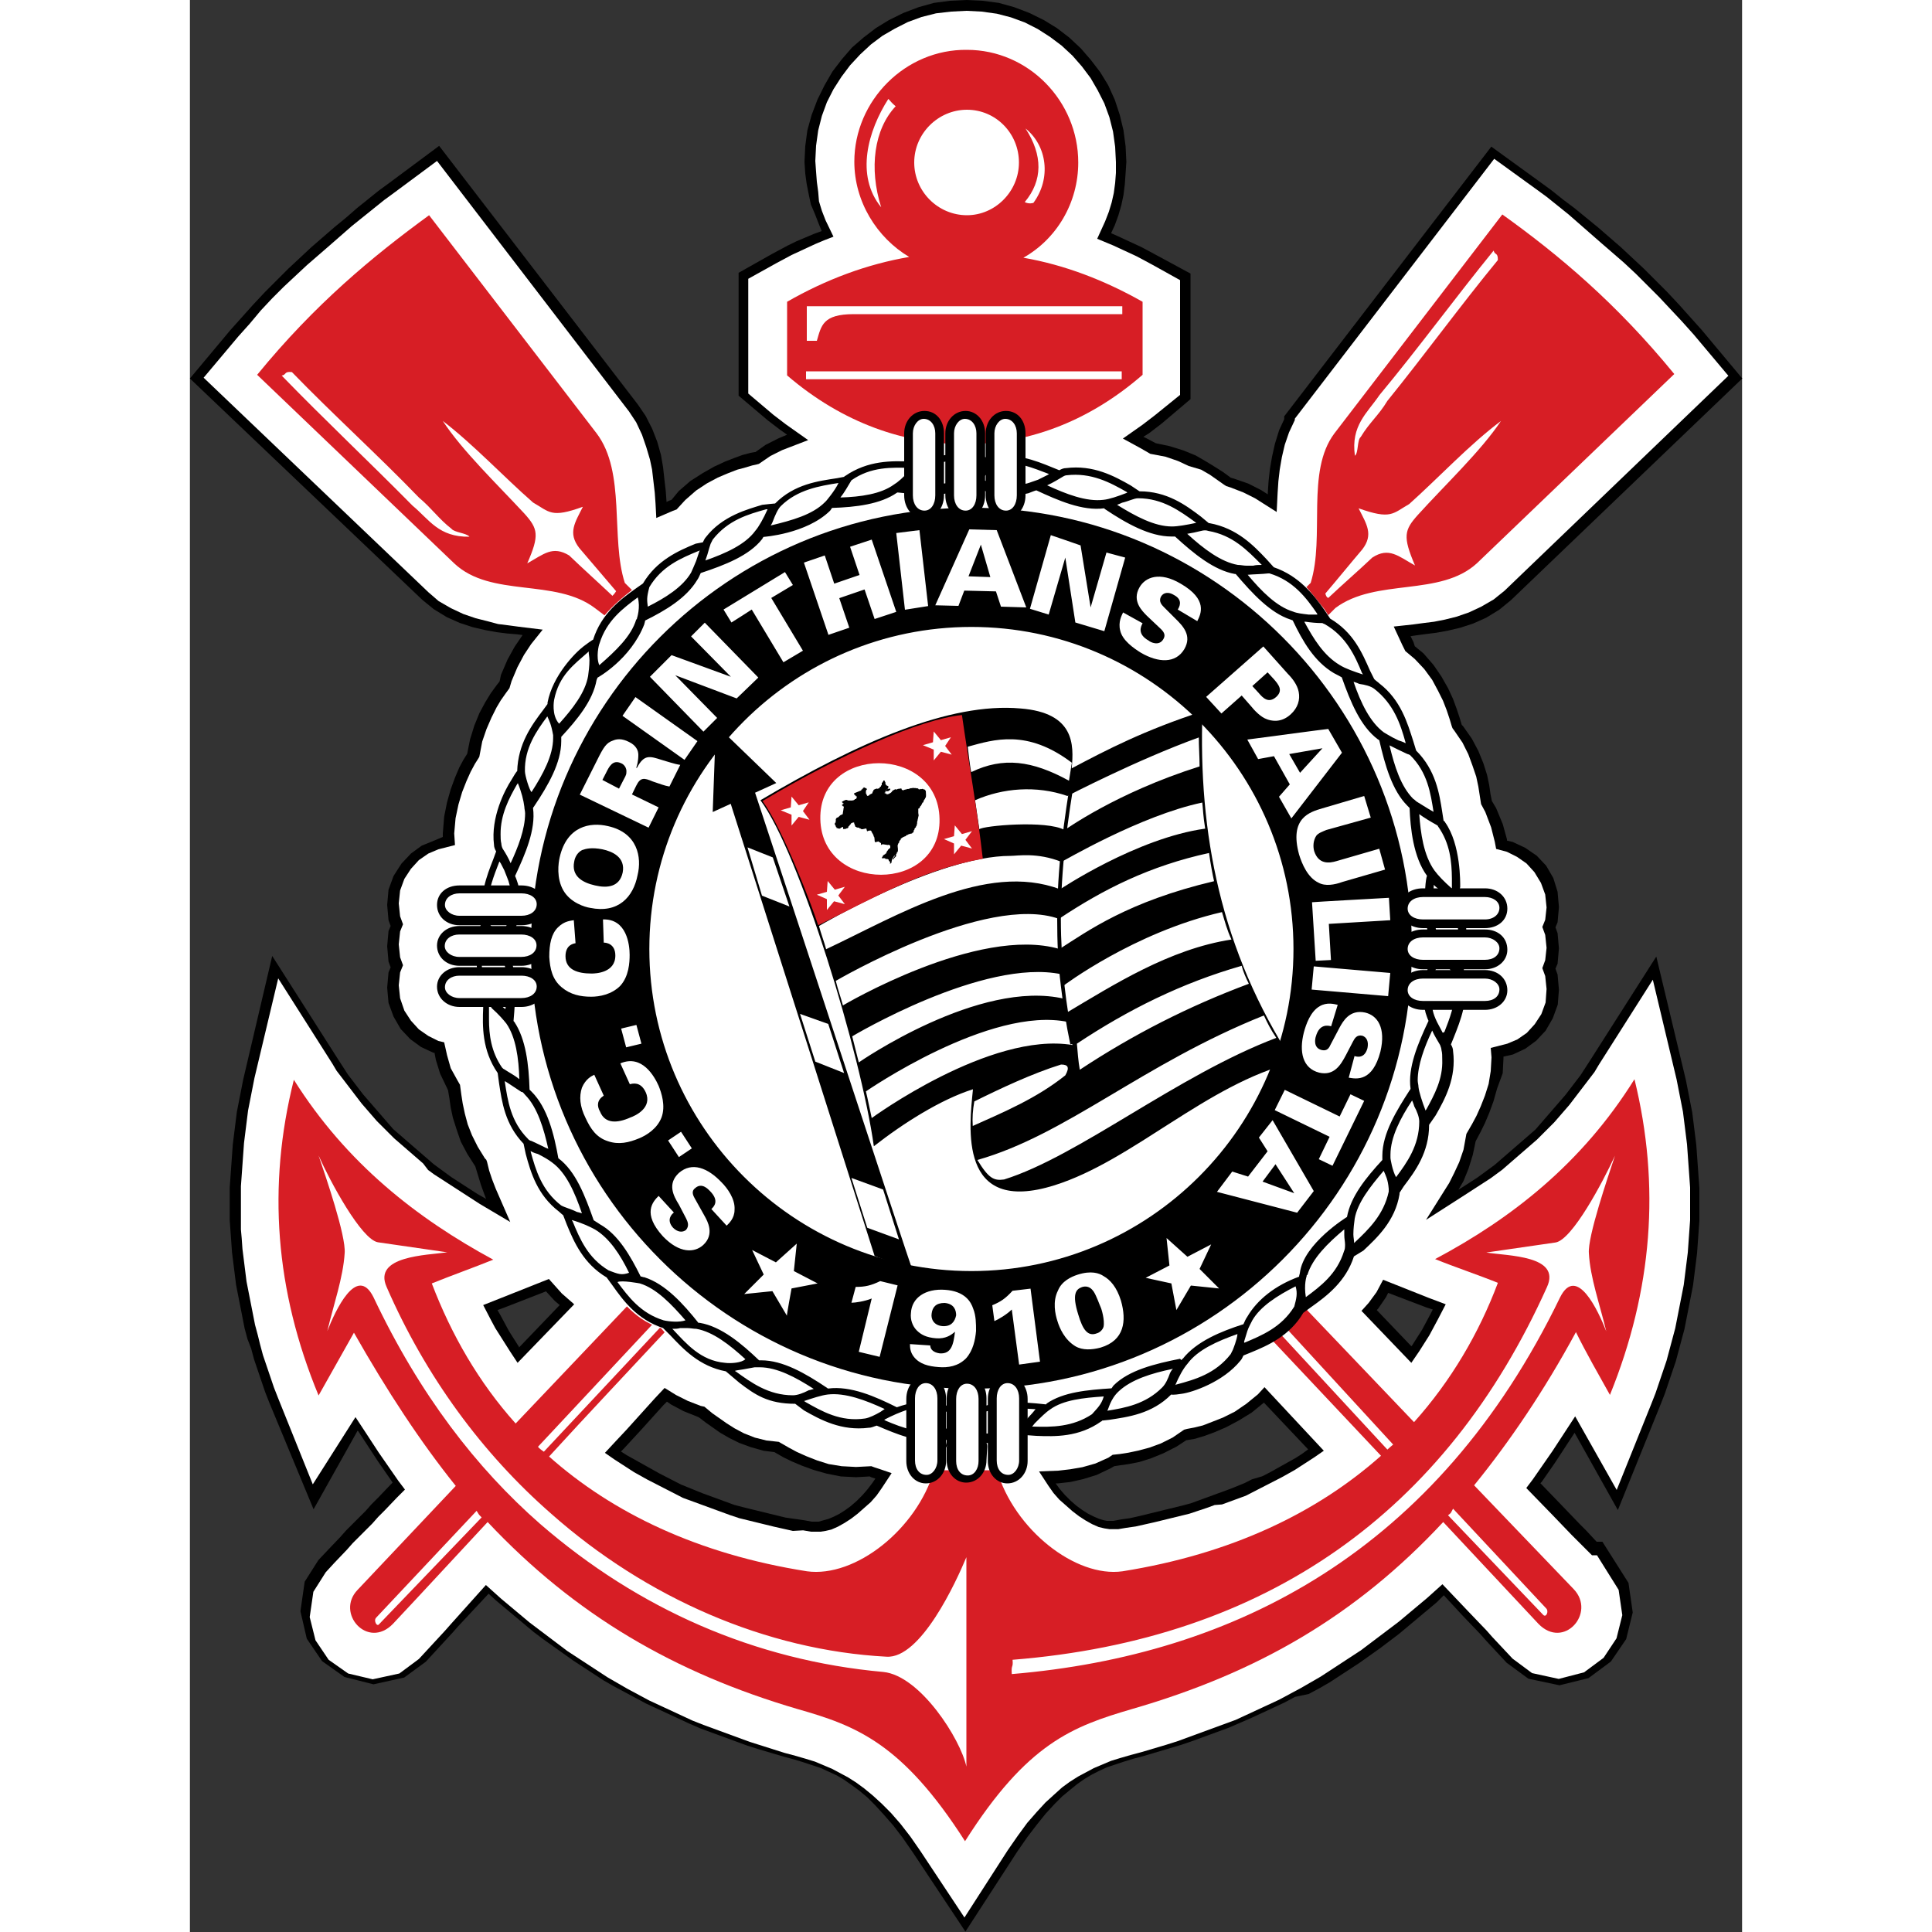 <svg version="1.1" id="Camada_1" xmlns="http://www.w3.org/2000/svg" width="32" height="32" x="0" y="0" viewBox="0 0 803.4 1000" style="enable-background:new 0 0 803.4 1000" xml:space="preserve"><rect x="0" y="0" width="803.4" height="1000" fill="#333333" stroke="none"/><style>.st0,.st1,.st2{fill-rule:evenodd;clip-rule:evenodd}.st1,.st2{fill:#fff}.st2{fill:#d71e25}</style><path class="st0" d="m676.6 563.4-1.9 6.7-2.2 6-2.2 5.2-2.2 4.5-2.6 4.9-1.5 7.1-2.2 7.1-2.6 6.4-2.6 4.5 3-1.9 3.4-2.2 3.4-2.2 3-2.2 3-2.2 3-2.2 3-2.6 3-2.6 3-2.6 3-2.6 3-2.6 3-2.6 3-2.6 2.6-3 2.6-3 2.6-3 2.6-3 2.6-3 2.6-3 2.6-3.4 2.6-3.4 2.6-3.4 2.2-3.4 2.2-3.4 34.8-54.6 15.3 63.9 1.1 5.6 1.1 5.6 1.1 5.6.7 5.6.7 5.6.7 5.6.4 5.6.4 5.6.4 5.6.4 5.6v16.8l-.4 5.6-.4 5.6-.4 5.6-.7 5.6-.7 5.6-.7 5.6-1.1 5.6-1.1 5.6-1.1 5.6-1.1 5.6-1.5 5.6-1.5 5.6-1.5 5.6-1.9 5.6-1.9 5.6-1.9 5.6-2.2 5.6-22.1 54.6-22.4-40-3.4 5.2-3.4 5.2-3.4 5.2-3.4 4.9-3.4 4.9-.7.7 10.8 11.2 9.7 10.1 3.4 3.4 5.2 5.6h3l13.5 21.3 2.2 15.3-3.4 13.8-7.9 11.6-11.6 8.6-15 3.7-16.1-3.4-11.2-8.2-10.6-11.4-3-3.4-9.3-9.7-9.7-10.5-3.7 3.7-4.9 4.1-4.9 4.1-4.9 4.1-4.9 4.1-4.9 3.7-4.9 3.7-5.2 3.7-5.2 3.7-5.2 3.4-5.2 3.4-5.2 3.4-5.2 3-5.6 3-7.1 1.5-5.6 3-5.6 2.6-5.6 2.6-5.6 2.6-6 2.6-6 2.6-6 2.2-6 2.2-6 2.2-6.4 2.2-6.4 1.9-6.4 1.9-6.4 1.9-5.6 1.5-4.9 1.5-4.5 1.5-4.5 1.5-4.1 1.9-3.7 1.9-3.7 2.2-3.7 2.6-3.7 3-4.1 3.4-4.1 4.1-4.5 4.9-4.5 5.6-4.9 6.4-5.2 7.5-26.9 41.5-27.3-41.1-5.2-7.5-4.9-6.4-4.9-5.6-4.5-4.9-4.1-4.1-4.1-3.4-4.1-3-3.7-2.6-3.7-2.2-4.1-1.9-4.1-1.9-4.5-1.5-4.5-1.5-4.9-1.5-5.6-1.5-6.4-1.9-6.4-1.9-6-1.9-6-2.2-6-2.2-6-2.2-6-2.2-6-2.6-5.6-2.6-5.6-2.6-5.6-2.6-5.6-2.6-5.6-3-5.6-3-5.6-3-5.2-3-5.2-3.4-5.2-3.4-5.2-3.4-5.2-3.7-5.2-3.7-5.2-3.7-4.9-3.7-4.9-4.1-4.9-4.1-4.9-4.1-4.9-4.1-3.7-3.4-15.7 16.8-3 3.4-13.8 15-11.2 8.2-15.9 3.5-15-3.8-11.6-8.2-7.9-11.6-3.3-14.2 2.2-15.3 7.1-11.2 4.9-5.2 6.4-6.7 3-3.4 3.4-3.4 3.4-3.4L91 782l3-3.4 3.4-3.4 6.4-6.7 1.1-1.1-.7-1.1-3.4-4.9-3.4-4.9-3.4-5.2-3.4-5.2-3.4-5.2-.4-.4L64 781.2 41.1 726l-2.2-5.6-1.9-5.6-1.9-5.6-1.9-5.6-1.5-5.6-1.9-4.9-1.5-5.6-1.1-5.6-1.1-5.6-1.1-5.6-1.1-5.6-.7-5.6-.7-5.6-.7-5.6-.4-5.6-.4-5.6-.4-5.6v-16.8l.4-5.6.4-5.6.4-5.6.4-5.6.7-5.6.7-5.6.7-5.6 1.1-5.6 1.1-5.6 1.1-5.6 15-63.9 34.8 54.6 2.2 3.4 2.2 3.4 2.6 3.4L87 563l2.6 3.4 2.6 3 2.6 3 2.6 3 2.6 3 2.6 3 2.6 3 3 2.6 3 2.6 3 2.6 3 2.6 3 2.6 3 2.6 3 2.6 3 2.2 3 2.2 3 2.2 3.4 2.2 3.4 2.2 3.4 2.2 3.4 2.2 3.4 1.9 1.1.7-.7-1.9-1.9-5.2-1.5-4.9-1.5-4.9-4.1-6.4-3.4-6.4-2.2-6.4-1.9-6-1.1-5.2-.7-4.9-.7-4.1-.7-1.5-3.4-7.1-2.2-7.1-.7-3.7h-.6l-6.4-3-5.6-4.1-4.9-5.2-3.7-6.4-2.6-7.1-.7-7.9.7-7.9 1.1-2.6-1.1-3-.7-7.9.7-7.9 1.1-2.6-1.1-3-.7-7.9.7-7.9 2.6-7.1 4.1-6.4 4.9-5.2 5.6-4.1 6.4-2.6 4.5-1.9v-1.9l.7-8.6 1.5-7.5 1.9-6.7 2.2-6 2.2-5.2 2.2-4.1 1.9-3 1.5-7.5 2.2-7.1 2.6-6.4 3-5.6 3-4.9 3-4.1 1.5-1.9.7-3.4 3.4-7.9 3.7-6.7 4.1-6-3-.4-4.9-.4-5.6-.7-6-1.1-6.4-1.5-6.7-2.2-6.7-3-6.7-4.1-6-4.9L0 195.9l20.9-25 6-6.7 6-6.7 6-6.4 6-6 6-6 6-5.6 6-5.6 6-5.2 6-5.2 6-4.9 5.6-4.9 5.6-4.5 5.6-4.5 5.6-4.1L129 75.5l102.8 133.8 4.1 6 3.4 6.7 2.6 6.7 1.9 6.7 1.1 6.4.7 6.4.7 6 .4 5.6 1.5-.7 1.1-.4 3.7-4.5 6-5.2 6.4-4.1 6-3.4 5.6-2.6 4.9-1.9 4.1-1.5 4.1-1.1 2.2-.4h.4l5.2-3.7 6.7-3.4 4.5-1.9-3.7-2.6-6.4-4.9-15-12.7v-63.6l17.2-9.7 4.1-2.2 4.1-2.2 4.5-2.2 4.5-1.9 4.5-1.9 4.1-1.5-1.5-3.7-1.9-4.9-2.2-5.2-1.1-5.2-1.1-5.6-.7-5.2-.4-6 .4-8.2 1.1-8.2 2.2-7.9 3-7.9 3.7-7.5 4.1-7.1 4.9-6.4 5.2-6 6-5.2 6.4-4.9 6.7-4.1 7.5-3.7 7.9-3 7.9-2.2 8.2-1.1 8.6-.4 8.6.4 8.2 1.1 7.9 2.2 7.9 3 7.5 3.7 6.7 4.1 6.4 4.9 6 5.6 5.2 6 4.9 6.4 4.1 6.7 3.4 7.5 2.6 7.9 1.9 7.9 1.1 8.2.4 8.2-.4 6-.4 5.6-.7 5.6-1.1 5.2-1.5 5.2-1.9 5.2-1.9 4.1 3.4 1.5 4.1 1.9 4.1 1.9 4.1 1.9 4.1 2.2 4.1 2.2 17.2 9.3v65l-15 12.7-6.4 4.9-3 1.9 1.5.7 4.9 2.6 7.1 1.5 7.1 2.2 6.4 2.6 5.2 3 4.9 3 4.1 2.6 4.1 3 1.5.4 7.5 2.6 6.7 3.4 3.4 2.2v-.7l.4-6 .7-6.4 1.1-6.4 1.5-6.7 2.2-7.1 2.6-5.6v-1.5L673.6 75.9l25.8 18.7 5.6 4.1 5.6 4.5 6 4.5 6 4.9 6 4.9 6 5.2 6 5.2 6 5.6 6 5.6 6 6 6 6 6 6.4 6 6.7 6 6.7 20.9 25-119.8 114.8-6 4.9-6.7 4.1-6.7 3-6.7 2.2-6.4 1.5-6 1.1-5.6.7-5.2.7-2.6.4 1.5 3 .7 2.2 4.5 3.7 5.2 6 4.1 6 3.4 6 2.6 5.6 1.9 5.2 1.5 4.5 1.1 3.7.7.7 4.5 6.4 3.4 6.4 2.6 6.4 1.9 6 1.1 5.2.7 4.9.7 3.4 2.2 3.7 3.4 8.2 2.2 7.9v.7l3 .7 6.4 3 6 4.1 4.9 5.2 3.7 6.4 2.2 7.1.7 7.9-.7 7.9-1.1 2.6 1.1 3 .7 7.9-.7 7.9-1.1 2.6 1.1 3 .7 7.9-.6 7.7-2.6 7.1-3.7 6.4-4.9 5.2-5.6 4.1-6.4 3-4.9 1.1v.7l-.4 7.9-2.9 7.9zM191.4 675.5l-2.6-2.2-4.5-4.9-22.1 8.6-3 1.1 1.5 2.6 2.2 4.1 2.2 4.1 2.6 4.1 2.6 4.1v.4l21.1-22zm136.5 111.4 2.6-.7 2.6-1.1 3-1.5 3-1.9 3-2.2 3-2.6 3-3 2.6-3 2.6-3.4 1.5-2.2-2.2-.7-.7-.4-7.1.4-7.9-.4-7.5-1.5-6.7-1.9-6-2.2-5.2-2.2-4.5-2.2-4.5-2.6-5.6-.7-6.7-1.9-6-2.2-5.2-2.6-4.5-2.6-3.7-2.6-3.7-2.6-3.4-2.6-.7-.4-7.5-3-6.4-3.4-2.2-1.5-1.9 1.9-3.7 4.1-3.7 4.1-3.7 4.1-9.3 10.1-1.5 1.5 3 1.9 3.4 1.9 3.4 1.9 3.4 1.9 3.4 1.9 3.4 1.9 3.7 1.9 3.7 1.9 3.7 1.9 3.7 1.5 3.7 1.5 3.7 1.5 4.1 1.5 4.1 1.5 4.1 1.5 4.1 1.5 4.1 1.1 4.5 1.1 4.5 1.1 4.5 1.1 4.5 1.1 4.5 1.1 4.9.7 4.9.7 3.7.7h3.7l2.4-.7zm227.2-22.8 3.7-1.9 3.4-1.9 3.4-1.9 3.4-1.9 3.4-1.9 3.4-2.2 3-2.2-22.9-24.2-6.4 5.2-6.7 4.1-6.4 3.4-6 2.6-5.2 1.9-4.9 1.5-4.1.7h-.4l-5.2 3.4-6.7 3.4-6.4 2.6-6 1.9-5.6 1.1-4.9.7-2.6.4-1.9 1.1-7.1 3.4-7.1 2.2-6.7 1.5-6.4.7h-1.1l2.2 3 2.6 3 3 3 3 2.6 3 2.2 3 1.9 3 1.5 2.6 1.1 2.2.7 1.9.4h3.4l3.7-.7 4.9-.7 4.9-1.1 4.5-1.1 4.5-1.1 4.5-1.1 4.5-1.1 4.5-1.1 4.1-1.1 4.1-1.5 4.1-1.5 4.1-1.5 4.1-1.5 4.1-1.5 3.7-1.5 3.7-1.5 3.7-1.9 5.4-1.6zm65.1-94.9-1.1 2.2-4.1 6-.7.7 17.9 18.7.4-.4 2.6-4.1 2.6-4.1 2.2-4.1 2.2-4.1 1.1-2.2-3.4-1.1-19.7-7.5z"/><path class="st1" d="m701.7 518.9-2.2 6-3.4 5.2-4.1 4.5-4.9 3.4-5.2 2.2-8.6 2.2.4 4.9-.4 7.1-1.1 6.7-1.9 6-2.2 5.6-2.2 4.9-2.2 4.1-2.6 4.5-.4.7-1.5 8.2-2.2 6.4-2.6 5.6-2.6 5.2-12 19.1 19.8-12.7 3.4-2.2 3.4-2.2 3.4-2.2 3.4-2.2 3-2.2 3-2.2 3-2.6 3-2.6 3-2.6 3-2.6 3-2.6 3-2.6 3-3 3-3 3-3 2.6-3 2.6-3 2.6-3 2.6-3.4 2.6-3.4 2.6-3.4 2.6-3.4 2.6-3.4 2.2-3.7 28-44.1 12.3 51.6 1.1 5.6 1.1 5.6 1.1 5.6.7 5.6.7 5.6.7 5.6.4 5.6.4 5.6.4 5.6.4 5.6v16.8l-.4 5.6-.4 5.6-.4 5.6-.7 5.6-.7 5.6-.7 5.6-1.1 5.6-1.1 5.6-1.1 5.6-1.1 5.6-1.5 5.6-1.5 5.6-1.5 5.6-1.9 5.6-1.9 5.6-1.9 5.6-2.2 5.6-17.9 44.5-21.5-38.1-4.9 7.5-3.4 5.2-3.4 5.2-3.4 4.9-3.4 4.9-3.4 4.9-3.4 4.5 13.8 14.2 9.7 10.1 3.4 3.4 7.1 7.1h2.6l11.2 17.9 1.9 13.1-3 12-6.7 10.1-10.1 7.5-13.1 3.4-13.8-3-10.1-7.5-10.5-11.2-3-3.4-9.3-9.7-13.5-14.2-7.9 7.1-4.9 4.1-4.9 4.1-4.9 4.1-4.9 3.7-4.9 3.7-4.9 3.7-4.9 3.7-5.2 3.4-5.2 3.4-5.2 3.4-5.2 3.4-5.2 3-5.2 3-5.6 3-5.6 3-5.6 2.6-5.6 2.6-5.6 2.6-5.6 2.6-6 2.2-6 2.2-6 2.2-6 2.2-6 2.2-6 1.9-6.4 1.9-6.4 1.9-5.6 1.5-5.2 1.5-4.9 1.5-4.5 1.9-4.5 1.9-4.1 2.2-4.1 2.2-4.1 2.6-4.1 3-4.1 3.7-4.5 4.1-4.5 4.9-4.9 5.6-4.9 6.7-5.2 7.5-22.4 34.8-22.8-34.4-5.2-7.5-5.2-6.7-4.9-5.6-4.9-4.9-4.5-4.1-4.5-3.7-4.1-3-4.1-2.6-4.1-2.2-4.1-2.2-4.5-1.9-4.5-1.9-4.9-1.5-5.2-1.5-5.6-1.5-6-1.9-6-1.9-6-1.9-6-2.2-6-2.2-6-2.2-6-2.2-5.6-2.2-5.6-2.6-5.6-2.6-5.6-2.6-5.6-2.6-5.6-3-5.6-3-5.2-3-5.2-3-5.2-3.4-5.2-3.4-5.2-3.4-5.2-3.4-4.9-3.7-4.9-3.7-4.9-3.7-4.9-3.7-4.9-4.1-4.9-4.1-4.9-4.1-7.9-7.1-18.2 20.3-3 3.4-13.5 14.6-10.1 7.5-13.8 3-12.7-3-10.1-7.1L65 849l-3-12 1.9-13.1 6.4-10.1 4.5-4.9 6.4-6.7 3-3.4 3.4-3.4L91 792l3.4-3.4 3-3.4 3.4-3.4 6.4-6.7 4.1-4.1-3.4-4.5-3.4-4.9-3.4-4.9-3.4-4.9-3.4-5.2-3.4-5.2-5.2-7.9-22.1 34.8-17.9-44.5-2.2-5.6-1.9-5.6-1.9-5.6-1.9-5.6-1.5-5.6-1.1-4.5-1.5-5.6-1.1-5.6-1.1-5.6-1.1-5.6-1.1-5.6-.7-5.6-.7-5.6-.7-5.6-.4-5.6-.4-4.5V614l.4-5.6.4-5.6.4-5.6.4-5.6.7-5.6.7-5.6.7-5.6 1.1-5.6 1.1-5.6 1.1-5.6 12.3-51.6 28 44.1 2.2 3.7 2.6 3.4 2.6 3.4 2.6 3.4 2.6 3.4 2.6 3.4 2.6 3 2.6 3 2.6 3 3 3 3 3 3 3 3 2.6 3 2.6 3 2.6 3 2.6 3 2.6 2.6 3.4 3 2.2 3.4 2.2 3.4 2.2 3.4 2.2 3.4 2.2 3.4 2.2 3.4 2.2 3.4 2.2 15.7 9.3-7.5-17.2-1.9-4.9-1.5-4.5-1.1-4.5-.4-1.1-.7-.7-3.7-6-3-6-2.2-5.6-1.5-5.6-1.1-5.2-.7-4.5-.7-5.2-1.1-1.9-3.7-6.7-1.9-6.7-1.5-6.7-3-.7-5.2-2.6-4.9-3.4-4.1-4.5-3.4-5.2-2.2-6.4-.7-6.7.7-6.7 1.5-3.7-1.5-4.1-.7-6.7.7-6.7 1.5-3.7-1.5-4.1-.7-6.7.7-6.7 2.2-6 3.4-5.2 4.1-4.5 4.9-3.4 5.2-2.2 8.6-2.2-.4-6 .7-7.9 1.5-7.1 1.9-6.4 2.2-5.6 2.2-4.9 2.2-4.1 1.9-3 .4-.7 1.5-7.9 2.2-6.4 2.6-6 2.6-5.2 2.2-3.7 2.6-3.7 1.9-2.6 1.1-3.7 3-7.1 3.4-6.4 3.7-5.6 6-7.5-12.3-1.5-5.2-.7-5.6-.7-5.6-1.5-6-1.5-6.4-2.2-6.4-3-6.4-3.7-5.2-4.5L7.1 195.5 25 174.2l6-6.7 5.6-6.7 6-6.4 6-6 6-5.6 6-5.6 6-5.2 6-5.2 5.6-4.9 5.6-4.9 5.6-4.5L95 108l5.6-4.5 5.6-4.1 21.7-16.1L227.3 213l3.7 5.6 3 6.4 2.2 6.4 1.9 6.4 1.1 5.2.7 6 .7 6 .4 5.6.4 7.5 8.6-3.7 1.9-.7 4.5-4.9 5.6-4.9 5.6-3.7 5.6-3 5.2-2.2 4.9-1.9 4.1-1.1 3.7-1.1 1.9-.4 1.5-.4 6-4.1 6-3 13.5-5.2-11.6-8.2-6.4-4.9-13-11v-59.4l14.2-7.9 4.1-2.2 4.1-2.2 4.1-1.9 4.1-1.9 4.1-1.9 4.5-1.9 4.9-1.9-4.1-8.5-1.9-4.9-1.5-4.9-.4-4.9-.7-5.2-.4-5.2-.4-5.6.4-7.9 1.1-7.9 1.9-7.5 2.6-7.1 3.4-6.7 4.1-6.4 4.5-6 5.2-5.6 5.6-5.2 6-4.5 6.4-3.7 6.7-3.4 7.1-2.6 7.5-1.9L394 6l7.9-.4 7.9.4 7.9 1.1L425 9l7.1 2.6 6.7 3.4 6.4 4.1 6 4.5 5.6 5.2 4.9 5.6 4.5 6 3.7 6.4 3.4 6.7 2.6 7.1 1.9 7.5 1.1 7.9.4 7.9v5.6l-.4 5.2-.7 5.2-1.1 4.9-1.5 4.9-1.9 4.9-4.1 9 8.2 3.4 4.1 1.9 4.1 1.9 4.1 1.9 4.1 2.2 4.1 2.2 14.2 7.9v59.4L499.4 215l-6.4 4.9-10.1 7.1 9 4.9 4.5 2.6.7.4 7.9 1.5 6.4 2.2 5.6 2.6 6.4 1.9 4.5 2.6 3.7 2.6 3.7 2.6 1.1.7 2.2.7 6.7 2.6 6 3 11.2 7.1.5-10 .4-6 .7-6 1.1-6.4 1.5-6.4 2.2-6.4 3-6.4v-.7L675.1 82.2l21.7 15.7 5.6 4.1 5.6 4.5 5.6 4.5 5.6 4.9 5.6 4.9 5.6 4.9 6 5.2 6 5.2 6 5.6 6 6 6 6 6 6.4 6 6.4 6 6.7 17.9 21.3-115.9 111.3-5.6 4.5-6.4 3.7-6.4 3-6.4 2.2-6 1.5-5.6 1.1-5.6.7-5.2.7-10.1 1.1 4.5 9.7 1.5 3 4.9 4.1 4.9 5.2 4.1 5.6 3 5.6 2.6 5.2 1.9 4.9 1.5 4.5 1.1 3.7.4 1.1 1.1 1.5 4.1 6 3 6 2.2 6 1.9 5.6 1.1 5.2.7 4.5.7 4.5 2.2 4.1 3 7.9 1.9 7.5.7 3.7 5.6 1.5 5.2 2.6 4.9 3.4 4.1 4.5 3.4 5.6 2.2 6 .7 6.7-.7 6.4-1.5 3.7 1.5 4.1.7 6.7-.7 6.4-1.5 4.1 1.5 4.1.7 6.7-.5 7zM198.9 675.1l-6.4-5.6-6.7-7.5-25.4 10.1-8.6 3.4 4.1 7.9 2.2 4.1 2.6 4.1 2.6 4.1 2.6 4.1 3.7 5.6 29.3-30.3zm118.5 117 4.1.7h4.9l2.6-.4 3-.7 3.4-1.5 3.4-1.9 3.4-2.2 3.4-2.6 3.4-3 3.4-3 3-3.4 2.6-3.7 5.2-7.9-6.4-2.2-2.2-.7-1.9-.7-7.9.4-7.5-.4-6.7-1.1-6-1.9-5.6-2.2-4.9-2.2-4.1-2.2-5.2-3-6.4-.7-6-1.5-5.6-2.2-4.9-2.6-4.1-2.6-3.7-2.6-3.7-2.6-4.1-3.4-1.9-.4-6.7-2.6-6-3-6-3.7-4.9 5.2-3.7 4.1-3.7 4.1-3.7 4.1-3.7 4.1-6 6.4-5.2 5.6 4.9 3.4 3.4 2.2 3.4 2.2 3.4 2.2 3.4 1.9 3.4 1.9 3.7 1.9 3.7 1.9 3.7 1.9 3.7 1.9 3.7 1.9 4.1 1.5 4.1 1.5 4.1 1.5 4.1 1.5 4.1 1.5 4.1 1.5 4.5 1.5 4.5 1.1 4.5 1.1 4.5 1.1 4.5 1.1 4.9 1.1 4.9 1.1 5.3-.3zm216.8-13.4 4.1-1.5 4.1-1.5 4.1-1.5 3.7-1.9 3.7-1.9 3.7-1.9 3.7-1.9 3.7-1.9 3.4-1.9 3.4-1.9 3.4-2.2 3.4-2.2 3.4-2.2 4.9-3.4-30.7-32.9-3.4 3.7-6 4.9-6 4.1-6 3-5.6 2.2-4.9 1.9-4.5 1.1-3.7.7-1.5.4-6 4.1-6 3-6 2.2-5.6 1.5-5.2 1.1-4.5.7-3.7.4-2.2 1.5-6.7 3-6.7 1.9-6.4 1.1-6 .7-10.1.4 4.9 7.5 2.6 3.7 3 3.4 3.4 3 3.4 3 3.4 2.6 3.4 2.2 3.4 1.9 3.4 1.5 3 .7 2.6.4h4.5l4.1-.7 4.9-.7 4.9-1.1 4.9-1.1 4.5-1.1 4.5-1.1 4.5-1.1 4.5-1.1 4.5-1.5 4.5-1.5 4.1-1.5 3.8-.3zm83.4-116.3-3.4 6.4-4.1 5.6-3.7 4.1 25.8 26.9 4.1-6 2.6-4.1 2.6-4.1 2.2-4.1 2.2-4.1 4.1-7.9-9-3.4-23.4-9.3z"/><path class="st1" d="M402.2 56.8c15 0 26.9 12.3 26.9 27.3s-12.3 27.3-26.9 27.3c-15 0-27.3-12.3-27.3-27.3s12.4-27.3 27.3-27.3zm21 711.1c6 0 10.5-5.2 10.5-11.6v-13.8l2.6.4c9.7.4 22.1.7 33.6-7.5 0 0 .4 0 .4-.4l3.7-.4c9.7-1.5 22.1-3 32.1-13.1 0 0 .7.4 5.6-.4 5.2-.7 21.3-6 30.3-17.2.7-.7 1.1-1.9 1.5-2.6l3.7-1.5c4.1-1.5 8.2-3.4 12.7-6 18.7 20.2 37.8 40.4 56.4 60.2-33.3 29.5-77.4 50.5-133.8 59.8-22.8 3.4-52-18.3-62.8-46 1.2-.3 2.4.1 3.5.1zm-10.9-12v-7.1h.4c0-.7 0-1.1-.4-1.9v-1.1h.7v9.7c0 1.9.4 3.4.7 4.9h-2.2c.8-1.1.8-2.6.8-4.5zm-20.9 0v-7.1h.4c0-.7-.4-1.9-.4-2.6v-1.9h.7v12c0 1.9.4 3.4.7 4.9h-2.2c.4-1.9.8-3.4.8-5.3zm-145.8-66.6 1.5 1.5c6.7 7.1 15 16.1 28.8 18.7l7.1 6c7.9 6 14.6 10.8 28.8 10.8l4.5 3.4c8.6 4.9 19.4 10.8 33.6 9 1.5 0 2.6-.7 4.1-1.1l4.5 1.9c3.7 1.5 7.9 3.4 12.3 4.5v12.3c0 6.7 4.5 11.6 10.1 11.6h1.5c-11.2 27.3-40.4 48.6-63.6 45.2-56.4-8.6-100.6-30.3-133.5-59.4 20.3-21.4 40.5-43 60.3-64.4zM391 234.8h-.7v-5.2h.7v5.2zm21.3 1.1h-.7v-6h.7v6zm232.6 415.7c10.1 4.1 22.4 8.2 32.5 12.3-9.7 26.5-24.3 50.8-43.4 72.1-19.1-19.8-37.8-39.3-56.4-59.1l1.9-1.5c7.9-5.6 17.9-13.1 22.1-26.2l4.9-3c7.1-6.7 16.4-15.3 18.7-29.2v-.7l2.2-3.4c6-7.9 13.1-17.6 13.1-31.8l3.4-4.9c4.9-8.6 10.8-19.4 9-33.3 0-1.1-.4-2.2-1.1-3.4l1.5-3.7c.4-1.1.7-2.2 1.1-3 0-.4.4-.7.4-.7.4-.7.7-1.5 1.1-2.6 0-.4.4-.7.4-1.1.4-.7.4-1.5.7-2.2 0-.4.4-.7.4-1.5 0-.4.4-1.1.4-1.9h12.7c6.7 0 11.6-4.5 11.6-10.1 0-6-5.2-10.5-11.6-10.5h-11.6v-.7h11.6c6.7 0 11.6-4.5 11.6-10.1 0-6-4.9-10.5-11.6-10.5h-9.7v-.7h9.7c6.7 0 11.6-4.1 11.6-10.1s-4.9-10.5-11.6-10.5h-13.1v-.7c0-1.9.4-22.1-7.9-33.6 0-.4-.4-.4-.7-.7l-.7-4.5c-1.5-9.7-3.4-21.7-13.5-31.8l-1.5-4.9c-3-9.3-6.4-21.3-17.6-29.9-.7-.7-1.5-1.1-2.6-2.2l-1.1-2.2-1.1-2.2c-4.1-9.3-8.6-19.8-20.6-26.9l-1.1-1.5 3.7-3.7c20.9-15.7 54.2-5.6 73.3-23.2L767.5 194c-29.9-36.6-59.8-61.7-89-82.6l-86.4 112.9c-15 19.8-4.9 53.5-12.3 77.4l-1.5 1.5-.7.7c-4.5-4.5-9.7-8.2-16.8-10.8L557 289c-6.7-7.1-15.3-16.1-29.5-18.7h-.4l-4.1-3.4c-7.9-6-17.6-13.1-31.8-13.1l-4.5-3c-8.6-4.9-19.4-10.8-33.6-9-1.1 0-2.2.4-3.4 1.1l-3.7-1.5c-4.1-1.5-8.6-3.4-13.5-4.5v-10.1c20.6-4.9 41.1-15.3 60.6-32.1v-38.5c-19.8-11.2-40.4-19.1-61.7-22.8 17.2-9.7 28.4-28.4 28.4-49.3 0-31.8-25.8-58.3-57.6-58.3-31.8-.4-58.3 26.2-58.3 57.9 0 20.6 11.6 39.3 28.4 49.3-21.7 3.7-43 11.6-63.2 23.2v38.1c19.4 16.8 40 27.3 60.6 32.1V238c-9.3-.4-20.2 0-30.7 7.5 0 0-.4 0-.4.4l-3.7.7c-9.7 1.5-22.1 3-32.1 13.1 0 0-4.5.4-6.7.7-7.1 2.2-20.6 5.6-29.2 16.8-.7.7-1.1 1.9-1.5 2.6l-3.7 1.5c-9 3.7-20.2 8.6-27.3 20.6l-3.7 2.6c-.4.4-1.1.7-1.5 1.1l-2.6-2.6-1.1-1.1c-7.5-23.6.7-57.6-14.6-77.4L123.7 111c-29.2 21.3-59.1 46-89 82.6l102.1 97.9c19.1 17.9 52.3 7.5 72.9 23.6l4.9 3.7c-2.6 3.4-5.2 7.5-6.7 12.7 0 0-.4 0-4.9 3.4s-16.1 15.3-18.7 29.2v.7l-2.2 3c-6 7.9-13.1 17.6-13.5 31.8 0 0 0-.7-3 4.5-3.4 5.2-10.8 19.4-9 33.6 0 1.1.4 2.2 1.1 3.4l-1.5 4.1-1.1 3.4c0 .4-.4.7-.4 1.1-.4.7-.4 1.5-.7 1.9-.4.7-.4 1.1-.7 1.9 0 .7-.4 1.1-.4 1.9-.4.7-.4 1.5-.4 1.9 0 .4-.4 1.1-.4 1.5h-12c-6.7 0-11.6 4.1-11.6 10.1s4.9 10.5 11.6 10.5h9.3c0 .4 0 .4-.4.7h-9.7c-6.7 0-11.6 4.5-11.6 10.1 0 6 4.9 10.5 11.6 10.5h7.9v.7h-7.9c-6.7 0-11.6 4.5-11.6 10.1 0 6 5.2 10.5 11.6 10.5h11.2v.4c-.4 9.7-.7 22.1 7.5 34l.7 5.2c1.5 9.7 3 21.3 12.7 31.4l1.1 5.2c2.6 9.7 6 21.3 17.2 29.9.7.7 2.2 1.9 2.2 1.9l1.9 4.9c3.7 9 8.6 20.2 20.6 27.3l3 4.1c2.6 3.4 5.2 7.1 8.6 10.8-19.1 20.2-38.5 40.4-57.6 60.6-19.1-21.3-33.3-46.4-43.4-72.5 10.1-4.1 21.7-8.2 31.8-12.3-39.3-20.9-75.9-49.3-103.2-93.1-13.5 55-9.3 109.2 12.7 163.4 6-10.8 12.3-21.7 18.3-32.5 16.8 30.3 34.4 56.8 52.7 79.3-16.8 17.9-34 35.9-50.8 53.8-11.6 12.3 5.2 31 18.3 17.6 16.4-17.6 32.5-35.1 49-52.7 45.2 48.6 96.8 78.1 160.4 96.8 30.7 9 54.2 17.6 86.7 68.4 31.8-50.8 55.7-59.8 86.4-68.4 64.7-18.7 115.9-48.6 161.1-96.8l49.3 52.7c13.1 13.5 29.9-5.6 18.3-17.9l-51.6-53.8c18.3-22.8 35.9-49 52.7-79.3 5.6 10.8 11.6 21.7 17.6 32.5 22.4-54.2 26.5-108.4 12.7-163.4-26.7 42.4-63.3 70.8-102.5 92.1z"/><path class="st2" d="m214.6 318.5-4.9-3.7c-20.6-15.7-53.8-5.2-72.9-23.2L34.8 194c29.9-36.6 59.8-61.3 89-82.6l86.7 112.9c15.3 20.2 7.1 54.2 14.6 77.4l1.1 1.1 2.6 2.6c-4.9 3.8-9.7 7.9-14.2 13.1zM402.2 56.8c15 0 26.9 12.3 26.9 27.3s-12.3 27.3-26.9 27.3c-15 0-27.3-12.3-27.3-27.3s12.4-27.3 27.3-27.3zm-1.1 173.1c31 0 62.8-10.5 92-35.9v-37.8c-19.8-11.2-40.4-19.1-61.7-22.8 17.2-9.7 28.4-28.4 28.4-49.3 0-31.8-25.8-58.3-57.6-58.3-31.8-.4-58.3 26.2-58.3 57.9 0 20.6 11.6 39.3 28.4 49.3-21.7 3.7-43 11.6-63.2 23.2v38.1c29.2 25.1 61.4 35.6 92 35.6zm176.8 74 .7-.7 1.5-1.5c7.5-23.9-2.6-57.6 12.3-77.4L679.3 111c29.2 20.9 59.1 46 89 82.6l-102.1 97.9c-19.1 17.6-52.3 7.5-73.3 23.2l-3.7 3.7-1.9-3c-3-3.6-6-7.7-9.4-11.5zm-.7 373.1 56.4 59.1c19.1-21.3 33.6-46 43.4-72.1-10.1-4.1-22.4-8.2-32.5-12.3 39.3-20.9 75.9-49.3 103.2-93.1 13.5 55 9.3 109.2-12.7 163.4-6-10.8-12.3-21.7-17.6-32.5-16.4 30.3-34.4 56.8-52.7 79.3l51.6 53.8c11.6 12.3-5.2 31.4-18.3 17.9l-49.3-52.7c-45.2 48.6-96.4 78.1-161.1 96.8-30.7 9-54.2 17.6-86.4 68.4-32.5-50.8-56.4-59.8-86.7-68.4-63.6-18.7-115.1-48.6-160.4-96.8-16.4 17.6-32.5 35.1-49 52.7-13.1 13.5-29.9-5.6-18.3-17.6 16.8-17.9 34-35.9 50.8-53.8-18.3-22.8-35.5-49-52.7-79.3-6 10.8-12.3 21.7-18.3 32.5C44.1 668 40 613.8 53.8 558.9c27.3 43.4 63.9 71.8 103.2 93.1-10.1 4.1-21.7 8.2-31.8 12.3 10.1 26.5 24.3 51.2 43.4 72.5l57.6-60.6c4.5 4.5 10.1 9 17.6 11.2l1.9 2.2c-19.8 21.3-40 42.6-59.8 64.3 32.9 29.2 77 50.5 133.5 59.4 25 3.4 56.8-21.7 65.8-52.3h32.5c9 30.7 40.7 55.7 65 52.3 56.4-9 100.6-30.3 133.8-59.8l-56.5-60c5.6-3.4 10.8-7.5 15-14.2l2.2-2.3z"/><path class="st0" d="M404.5 324.5c92 0 166.7 74.8 166.7 166.7s-74.8 166.7-166.7 166.7-166.7-74.8-166.7-166.7 74.7-166.7 166.7-166.7zm0-61.7c-125.6 0-228 102.4-228 228s102.4 228 228 228 228-102.4 228-228c0-125.2-102.4-228-228-228zm-93.1 404.1 13.5-2.6-12.3-6.4 1.5-14.2-10.8 9.7L291 647l6 12.7-10.1 10.1 14.6-1.5L309 681c-.2.1 2.4-14.1 2.4-14.1zm41.5 5.2c-3.7 1.5-8.6 2.2-10.5 2.2l2.2-8.2c4.9 0 7.9-.7 12.7-3l9 2.2-9.3 37-10.8-2.6 6.7-27.6zm36.6 14.3c-4.5-.4-6-3.7-5.6-6.4.4-3.4 2.2-5.6 6.7-5.6 4.9.4 6 3.7 6 6.4-.7 3.3-2.6 5.9-7.1 5.6zm-16.8 9.3 10.5.7c0 2.2 1.9 3.7 4.9 4.1 6 .4 7.1-4.5 7.9-11.2-2.2 1.9-4.9 3.7-9.7 3.4-5.2-.4-7.9-1.9-10.1-4.1-2.2-2.2-3.4-5.6-3-9 .4-7.9 7.5-12.7 17.6-12 10.5.7 13.5 6.4 14.6 9.7 1.5 3.7 1.5 7.9 1.5 11.6-.4 4.5-1.5 10.1-5.2 14.2-4.1 4.1-9.3 4.9-14.2 4.5-5.2-.4-9.7-1.5-12.7-5.2-2.1-2.6-2.1-5.2-2.1-6.7zm52.7-17.9c-2.6 2.6-7.1 5.2-9 6l-1.1-8.2c4.5-1.9 6.7-3.4 10.5-7.5l9.3-1.1 4.9 37.8-10.8 1.5-3.8-28.5zm34.4 2.6c-3.4-10.8-1.1-13.1 1.9-14.2 3.4-1.1 5.2 1.1 6 2.2 1.5 2.2 3 6.7 3.7 8.2.4.7 2.2 6.7 1.5 10.1-.4 1.5-1.9 3-3.4 3.4-4.8 1.9-7.4-1.9-9.7-9.7zm-10.8 3.3c1.1 3.7 3.7 9.7 9.3 13.1 3.7 2.2 8.6 1.9 13.1.7 12.3-3.7 13.5-13.8 10.5-24.3-2.2-7.1-5.6-10.8-9-12.7-2.2-1.5-6.4-3-13.5-.7-3.4 1.1-8.2 3.4-10.1 8.2-2.9 5.6-1.4 12.4-.3 15.7zm59-19.4 2.6 13.8 7.5-12.7 14.6 1.5-10.1-10.1 6-12.7-12.3 6.4-10.8-9.7L507 655l-12.3 6.4 13.3 2.9zM225.8 542.1l-2.6-9.7 7.9-1.9 2.6 9.7-7.9 1.9zm-11.6 25-4.9-10.8c-1.5.7-4.5 2.2-6.4 6.7-1.5 4.5-1.1 9.7 1.9 15.7 2.6 5.6 5.6 10.1 11.6 12 5.6 1.9 10.8.7 16.1-1.5 3.7-1.5 9.3-4.9 11.6-10.8 2.2-6 0-12.7-1.5-16.4-2.2-4.9-8.6-16.4-19.8-11.6l4.9 10.8c1.5-.4 5.6-1.5 8.2 4.1 3.7 8.2-5.6 12.3-7.9 13.1-6.7 3-13.1 3.4-15.7-3-1.8-3.1-1.5-6.1 1.9-8.3zm38.9 31.8 6.7-4.5-5.6-8.6-6.7 4.5 5.6 8.6zm16.8 26.9 7.9 8.6c1.1-1.1 4.1-3.7 4.1-8.2.4-5.6-3.7-11.2-6.7-14.2-7.1-7.5-15.3-10.8-22.1-4.9-6 5.6-3 11.6 0 16.4l3.7 7.1c.7 1.5 1.9 3.7 0 6-1.9 1.5-4.5 1.1-6.7-1.1-3.7-4.1-.7-7.1.4-7.9l-7.9-8.6c-3 3-8.6 9 2.2 20.9 8.6 9 16.4 8.6 20.9 4.5 6-5.6 2.2-12.3.7-15l-5.2-9.3c-1.5-2.6-1.1-4.1.4-5.2 3.4-3 6.7.7 7.5 1.5 5.3 5.3 1.9 8.3.8 9.4zm-70.3-137.6c-4.1.7-5.2 3.7-5.2 6.7 0 7.1 6.4 9 13.5 9 2.2 0 12.3-.4 12.3-9.3 0-6-4.5-6.7-6-6.7l-.4-12c12.3-.4 13.8 13.1 13.8 18.3 0 4.1-.4 11.2-4.9 16.1-4.5 4.5-10.8 5.6-15 5.6-5.6 0-10.8-1.1-15.3-4.9-4.9-4.1-6-9.7-6.4-15.7 0-6.7 1.1-12 4.5-15.3 3.4-3.4 6.7-3.4 8.2-3.7l.9 11.9zm10.1-29.9c-6.7-1.5-12.3-4.9-10.8-12.3.4-2.6 1.9-4.9 4.1-6 1.9-.7 4.9-1.5 10.5-.4 5.2 1.1 12 4.1 10.5 12-1.6 7.5-7.9 8.2-14.3 6.7zm-2.6 11.6c-2.6-.4-10.1-2.6-13.8-9-3.7-6.4-2.6-14.2-1.9-17.2 3.7-16.1 15.7-18.3 25-16.1 15.3 3.4 17.6 16.1 15.3 25.4-2.2 11.3-10 19.9-24.6 16.9zm6.4-66.2 1.9-3.7c1.5-3 3.4-7.1 7.9-4.9 1.1.4 3 2.2 2.6 4.9 0 1.1-.7 2.2-1.9 4.5l-1.9 3.7-8.6-4.5zm23.9 24.7 5.2-10.5-13.8-6.7 2.2-4.5c2.2-4.5 4.1-4.1 8.6-2.2 3.4 1.1 6 2.2 8.6 2.6l5.6-11.2c-3-.4-7.1-1.9-9.7-2.6-6-1.9-9-3-12.7 4.1h-.4c.4-1.1 1.1-3.4 1.1-6.7 0-2.2-1.1-4.9-4.9-6.7-3.7-1.9-6.4-1.5-8.2-.7-3.4 1.1-4.9 3.4-8.2 10.1l-9 17.9 35.6 17.1zm-13.5-57.9 32.1 22.8 6.7-9.7-32.1-22.8c.1-.1-6.7 9.7-6.7 9.7zm14.2-20.2 27.7 28.4 7.1-7.1-21.7-22.1 31.8 12 11.2-10.8-27.7-28.4-7.1 7.1 20.6 20.9-30.7-11.2-11.2 11.2zm52.7-34.8 16.4 27.3 10.1-6-16.4-27.3 11.2-6.7-4.1-6.7-31.8 19.4 4.1 6.7c.1 0 10.5-6.7 10.5-6.7zm27-24.3 12.7 37.4 10.8-3.7-5.2-15.3 13.1-4.5 5.2 15.3 11.2-3.7-12.7-37.4-11.2 3.7 4.9 14.6-13.1 4.5-4.9-14.6-10.8 3.7zm47.8-15.3 12-1.5 4.5 39.3-12 1.9-4.5-39.7zm37.4 22.4 6.4-16.4 4.9 16.8-11.3-.4zm-17.2 15 17.6-39.3 14.2.4 15.3 40-13.1-.4-2.6-7.9-16.4-.4-3 7.9-12-.3zm59.8-36.3-10.8 38.1 9.7 3 8.6-29.5 5.2 33.6 15 4.5 10.8-38.1-9.7-2.6-8.2 28.4-5.2-32.1c-.1-.1-15.4-5.3-15.4-5.3zm47.5 45.6L483 317c-.7 1.5-2.6 4.9-1.5 9.3 1.1 5.2 7.1 9.3 10.8 11.6 9 5.2 17.9 5.6 22.4-1.9 4.1-7.1-.7-12-4.9-16.1l-5.6-5.6c-1.1-1.1-3-3-1.5-5.6 1.1-1.9 3.7-2.6 6.7-.7 4.9 2.6 2.6 6.4 1.9 7.5l10.1 6c1.9-3.7 5.6-11.2-8.6-19.4-10.8-6.4-18.3-3.4-21.3 1.9-4.1 7.1 1.5 12.3 3.7 14.6l7.5 7.1c1.9 1.9 2.2 3.4 1.1 5.2-2.2 3.7-6.7 1.5-7.5.7-6.2-3.4-4-7.5-3.2-9zm68.8 280-6.7 9 16.4 6-9.7-15zm-1.5-22.8-7.1 9 4.5 7.1-10.1 13.1-8.2-2.6-7.9 10.5 41.5 10.8 8.6-11.2-21.3-36.7zm34.7-1.9-28.4-13.8-5.2 10.5 28.4 13.8-5.6 11.6 7.1 3.4 16.4-33.6-7.1-3.4-5.6 11.5zm-4.4-46.7c-1.5-.4-6-1.5-7.9 5.2-.4 1.1-1.5 6 3 7.1 1.9.4 3.4 0 4.5-2.6l4.9-9.3c1.5-2.6 4.9-9.3 13.1-7.5 6.4 1.5 10.8 7.9 7.9 20.2-4.1 15.7-12.3 14.2-16.4 13.5l3-11.2c1.1.4 5.2 1.5 6.7-4.1.7-3.4-.4-5.6-2.6-6.4-3-.7-4.1 1.5-4.9 3l-3.7 7.1c-2.6 4.9-6 10.8-13.8 9-8.6-2.2-10.5-10.8-7.9-20.9 1.1-4.1 3.4-10.8 8.2-13.5 3.7-2.2 7.5-1.1 9.3-.7l-3.4 11.1zm30.6-27.6-1.1 12-39.6-3.4 1.1-12 39.6 3.4zm-.7-38.9.7 11.6-31.8 1.9 1.1 18.7-7.9.4-1.9-30.3c.1-.1 39.8-2.3 39.8-2.3zm-9.4-41.5-3.4-11.2-21.7 6.4c-6.4 1.9-17.2 4.9-12 23.9 1.5 4.9 4.5 12 10.1 14.6 3.4 1.9 8.2 1.1 12.3-.4l22.1-6.4-3-10.8-22.1 6.4c-3.7 1.1-9.3 1.9-11.6-5.2-.7-2.6-.4-5.6 1.1-7.9 1.1-1.5 3.4-2.2 5.2-3l23-6.4zM569 390.3l5.6 9.7 11.6-12.7-17.2 3zm-21.7-7.5 5.6 10.1 8.2-1.5 8.2 14.6-5.6 6.4 6.4 11.2 26.2-34-7.1-12.3c0-.1-41.9 5.5-41.9 5.5zm10.5-34.8-7.9 7.1 3.4 3.7c1.9 2.2 4.9 5.6 9 1.9 3.7-3.4 1.1-6.4-1.1-9l-3.4-3.7zM526 360.7l7.9 8.6 10.5-9.3 4.9 5.6c1.5 1.9 4.9 5.6 8.2 6.7 1.9.7 7.1 2.2 12.3-2.6 3.7-3.4 4.9-7.5 4.1-11.6-.7-3.7-3.4-7.1-5.6-9.3l-12.7-14.2-29.6 26.1z"/><path class="st1" d="M47.5 194.4c22.1 22.8 45.6 44.9 67.7 67.3 8.6 7.1 13.5 16.4 29.5 16.1-1.5-1.9-7.9-2.2-9.3-4.1-6.7-5.2-10.1-10.5-16.8-16.1-20.9-21.7-44.9-43.4-65.8-65-4.2-.5-2.7 1.4-5.3 1.8zm171.2 114c-7.5-7.1-15-13.8-22.4-20.9-8.6-5.2-13.1-.7-21.7 4.1 6.4-14.6 5.6-17.9-1.5-25.8-14.2-15.3-32.1-32.5-42.2-47.9 15.7 12 31.4 28.8 46.7 42.2 8.6 4.9 9.3 8.2 25.8 2.2-4.1 8.2-7.9 13.5-1.9 21.3l19.1 22.4c-.8 1.3-1.5 2-1.9 2.4zm370.5 1.1c7.5-7.1 15.3-13.8 22.8-20.9 8.6-5.6 13.5-.7 22.1 4.1-6.4-15-5.6-18.3 1.5-26.2 14.2-15.7 32.5-32.9 43-48.6-16.1 12-32.1 29.2-47.5 43-8.6 4.9-9.3 8.2-26.2 2.2 4.1 8.2 7.9 13.5 1.9 21.3-6.4 7.5-12.7 15.3-19.1 22.8.3 1.2.7 2 1.5 2.3zm85.6-179.8c.7 2.6 2.2.7 2.2 4.9-19.1 23.2-38.1 49.3-57.2 72.9-4.5 7.5-9.3 11.2-13.8 18.7-1.9 1.5-1.1 8.2-3 9.7-2.2-15.7 6.4-22.1 12.7-31.4 20.2-24.3 39.3-50.5 59.1-74.8zm-249 729.4c131.6-10.5 224.3-76.6 276.6-192.9 7.5-16.4-20.2-16.1-31.4-17.9l35.9-5.2c8.6-1.5 24.3-31 30.7-44.9-3.7 11.2-14.2 41.9-13.5 50.5.7 12.7 5.6 26.2 9 40.4-4.1-10.5-15.3-34.8-23.9-17.6-63.6 131.5-168.3 185.3-283.8 195-.4-5.2.8-2.9.4-7.4zm225.4-74.8 49.3 51.6c1.5 1.5 3-1.9 1.5-3.4l-48.2-51.6c-1.5 2.7-.7 1.9-2.6 3.4zm-28.4-36.6-55.3-60.2c-1.1.7-2.2 1.9-3.4 2.6l55.7 60.2c.8-.8 3-2.6 3-2.6zM401.9 806v108.4c-3-14.2-23.9-47.1-43-49-66.5-6-126.7-32.5-177.6-76.6-32.9-28.8-62.4-66.9-86.3-117.4-8.6-17.2-19.8 7.1-23.9 17.6 3.4-14.2 8.2-27.7 9-40.4.7-9-9.7-39.3-13.5-50.5 6 13.5 22.1 43.4 30.7 44.9l35.9 5.2c-10.8 1.5-38.5 1.9-31.4 17.9 20.2 46.4 49.7 86.4 85.2 117.4 49.3 43.7 111.4 70.7 173.5 74 17.8 1.2 36.1-38.8 41.4-51.5zm-221.7-57.2c0 .4 1.9 1.9 3 2.6l60.2-64.3c-1.5-.4-3-1.1-4.1-1.5l-59.1 63.2zM151 785.4c-1.9-1.9-1.1-1.1-2.6-3.4l-52 55.3c-1.5 1.5.4 4.9 1.5 3.4l53.1-55.3zm331.6-589.1H318.9v-4.1h163.4v4.1h.3zm0-37.8v4.1h-139c-16.1 0-16.8 6-19.1 13.8h-5.2v-17.9h163.3zM361.5 51.2c-10.5 16.4-17.2 39.6-3.7 56.1-6.4-20.2-3.7-40.4 7.5-52.3-2.3-1.9-2.3-2.3-3.8-3.8zm75.1 53.8c9.3-12.7 7.1-29.5-4.1-38.5 9 13.8 9 26.9-.4 38.1 2.3 1.2 4.5.4 4.5.4z"/><path class="st0" d="M450.8 510.3c-1.5-12-1.9-23.2-1.9-34.4 0-26.2 3.4-51.2 7.9-77.8l1.9.4c-4.5 26.2-7.9 51.2-7.9 77.4 0 11.2.7 22.4 1.9 34.4 1.1 9.7 2.6 19.8 4.9 29.9l-1.9.4c-2.2-10.5-3.7-20.2-4.9-30.3z"/><path class="st0" d="M459.1 540.2c.4 4.5.7 9 1.5 13.5 27.7-18.3 56.4-32.9 87.5-44.5-1.5-3-3-6.4-3.7-9.3-31.1 8.9-58.8 22.7-85.3 40.3zm75.1-68.1c1.5 4.9 2.6 9.3 4.9 14.2-32.1 4.9-61.3 23.6-85.2 37.8-.7-4.5-1.5-12-1.9-13.8 0 0 36.6-27.7 82.2-38.2zM424.7 443c-37.8 0-99.1 36.3-99.1 36.3 1.1 4.1 2.6 7.9 3.7 12 36.6-17.2 82.6-45.6 121.1-31 0 0 39.6-26.5 75.1-31.4-1.1-6.7-1.1-10.1-1.5-13.5-32.1 6.7-72.5 30.7-72.9 30.7-12.6-5-22.7-3.1-26.4-3.1zm29.5-31s35.9-18.7 68-30.3c0 4.9.4 9.7.4 15-43.7 13.8-69.5 32.9-69.9 32.9-9.3-5.2-42.2-2.2-44.1-.4-.7-4.9-1.5-10.1-2.2-15 14.2-6.3 31.7-7.8 47.8-2.2zm-51.6-25.5s1.5 13.5 1.9 13.1c16.4-7.9 31.4-6 50.5 4.5.4-2.2 1.5-9.7 1.5-9.3-23.2-17.6-40.4-12-53.9-8.3zm124.9 55c.7 5.2 1.9 11.6 2.6 14.6-44.5 10.5-65.4 25.8-80 35.1-42.2-12.3-112.1 29.2-112.1 29.2-1.1-4.1-2.6-8.2-3.7-12.7 0 0 77.8-45.6 115.5-32.1 23.1-15.4 47-27.4 77.7-34.1zm-184.7 94.9 3.4 13.5s62.4-43.4 106.5-32.9c-1.1-4.9-.7-7.5-1.5-12.7-40.4-8.6-108.4 32.1-108.4 32.1zm111.8-7.4c-40.4-8.6-104.7 35.9-104.7 35.9 1.1 4.5 1.9 9 3 13.8 0 0 61.3-44.9 103.9-37.8-1.5-4.8-1.5-6.3-2.2-11.9zM406 570.1c13.5-6.7 30.3-14.6 44.9-19.1 3.7 0 4.5 1.5 2.2 5.6-15 12-32.1 19.1-47.9 26.2-.3-4.1 0-8.2.8-12.7zm149.9-44.5c1.9 4.1 3.4 7.1 6.4 11.6-51.2 19.4-102.4 61.3-140.9 73.3-5.2.7-7.9-.4-13.8-10.1 46.2-13.1 85.5-49.7 148.3-74.8zM354 593.3c-6.7-47.9-38.5-152.1-58.7-179.1 50.5-29.9 97.9-50.8 134.6-47.5 28 2.2 27.7 18.7 26.5 31 18.3-9.7 37.8-19.8 67.7-29.5-2.2 62.8 9.3 123.7 47.1 181.7-44.9 11.2-83 50.8-123.7 63.6-50.1 15.7-44.1-30.3-42.2-49.7-16.5 5.2-36 17.5-51.3 29.5z"/><path class="st2" d="M296.4 414.6c10.8 15 25.8 55 28.8 64.3 28-13.8 53.8-28.8 85.2-34.4-3-26.2-7.1-48.6-10.8-74.4-21.7 2.2-62.4 20.2-103.2 44.5z"/><path class="st1" d="M388 423.9c-.7-38.5-62.4-38.5-61.7 0s62.5 38.5 61.7 0z"/><path class="st0" d="M362.6 408.2s-2.2 0-1.9.7h-.4v.7h.7s.4-.4.4 0c.4-.4.7-.7 1.1-.7v-.7.4-.4zm-28.8 18.7v-.7s0-.4.4-.4v-.4c.4-1.1-.4-1.1.7-2.2.4 0 1.1-.4 1.1-.7 0 0 .4 0 .4-.4l1.5-.7c0-.7.4-2.2.4-3 .4-.4 0-.7 0-1.1h-.4c0-.4-.4-.4-.4-.4v-.4h.4v-.4h.4v-.4h-.4s0-.4-.4-.4v-.3c.7-.4 2.2-1.5 3-.7.4 0 3.4.4 3.7-.7h.4l.4-.4c0-.4.4-.7 0-1.1h-.4v-.4h-.4v-.4h-.4v-.7l3.7-1.5v-.4h.4c0-.4 0-.4.4-.4v-.4h.4v-.4c.4 0 .7.4 1.1.4 0 0 0 .4.4 0 0 .4 0 .7.4.7-.4 0-.7.7-.7.7v1.5c.4 0 .4.4.4.4-.4-.4 0 0 0 .4h.4c-.4 0-.4 0 0 .4.4 0 .7-.4 1.1-.4v-.4c.4 0 1.1-.4 1.5-.7v-.7s.4 0 .4-.4c.4 0 0-.4 0-.4.4-.4 1.9-1.1 2.2-.7l1.1-.4v-.4s.4-.4.7-.4v-.4l.4-.4v-1.1s.4 0 .4-.4l.4-.4v-.4h.7v.4s.4.4.4.7v.7s.4.4.4.7c.4 0 .7.4 1.1.4v.7c0 .4-1.1 1.5-1.1 1.5s0 .4-.4.4v.7h-.4v.4h.4s.4 0 .4.4h.4c0 .4 0 .4.4 0h.4c.7-.4 1.5-.7 1.9-1.5l.4-.4c.4 0 1.5-1.1 1.5-.4.4 0 1.1-.4 1.1-.4h.4c.4 0 1.1-.4 1.5 0v.4l.7.4s1.5-.7 1.5-.4l.7-.4c.4.4 1.5-.4 2.2-.4 0 .4.7-.4 1.1 0h1.1s.4.4.7 0l.7.4c0 .4.7.4 1.1 0 0 .4.7 0 1.1 0 0 0 .4.4.4 0 0 .4.4.4.4.4h.4c0 .4.4.7.4.7 0 .7.4 3.7-.4 3.7 0 .4 0 .7-.4.7v.4c-.4 0-.4.4-.4.4v.7h-.4l-.4.7s0 .4-.4.7v.4h-.4c0 .4-.4.7-.4 1.1l-.7.4v2.2c0 .4.4 1.5 0 1.9 0 .7-.4 1.5-.4 2.2-.4.4 0 1.5-.4 1.9v.4s0 .4-.4.4c.4-.4 0 0 0 .4 0 0 0 .4-.4.4 0 .4-.4.4-.4.7v.4l-.4.4v.7l-.4.4c-.4 0-.4.4-.4.4-.4 0-2.2.4-2.2.7-.4 0-1.1.4-1.1.7-.4 0-1.9.7-2.2 1.1-.4 0-.4.4-.4.7l-.4.4s-.4.4-.4.7v.4l-.4.4-.4 1.1c0 1.1.4 2.2 0 3.4-.4 0-.4.4-.4.4v.4c-.4 0-.4.4-.4.7 0-.7 0-.4 0 0v.7l-.4.4-.4.4-.4.4v.4h-.4v-.7h.4v-.4c.4 0 .4-.4.4-.4 0-.4 0-.4.4-.7l-.7.4v.4c-.4 0-.4.4-.4.4v.4h-.4c0 .4-.4 1.5-.4 1.5v.4c0 .4 0 .4-.4.7l-.4.4v-.7c.4 0-.7-1.1-.7-1.1v-.4l-.7-.4h-1c0-.4-.4-.4-.4-.4h-1.5c0-.4.7-1.1.7-1.5.4 0 .4-.4.7-.4 0 0 .4 0 .4-.4h.4v-.4c.4 0 .4-1.1.7-1.1 0 0 .4-.4.4-.7 0 0 .4 0 .4-.4.4 0 .4-.4.7-.4v-1.1l-.4-.4c-.4 0-.7-.4-.7 0l-2.6-.4c-.4 0-.7 0-1.1.4v-1.1h-.4c0-.4-.4-.4-.4-.4s-.4 0-.4-.4c-.4 0-1.1.4-1.9.4-.4-.7 0-2.6-.7-3 0-1.1-1.1-1.9-1.1-2.6l-.4-.4h-.4c-.4 0-.7 0-1.5.4l-.4-1.5c-.4 0-1.5.4-2.2.4h-.4c0-.4-.4 0-.4-.4-.4 0-.7 0-.7-.4-.4 0-1.5 0-1.5-.4h-.4l-.7-1.9v-.4c-.4 0-.7 0-1.5.4 0 0-.4.4-.4.7 0 0-.4 0-.4.4l-.7.7v.4l-.4.4h-.4c-.4.4-1.1.4-1.5.4h-.4V428l-1.1.4-.4.4c-.4 0-.7.4-.7 0h-.7c0-.4 0-.4-.4 0 0-.4 0-.7-.4-.7-.2-1.2-.6-1.2-.6-1.2z"/><path class="st1" d="M329.7 465.4v5.6l3.7-4.5 5.6 1.5-3.4-4.5 3.4-4.5-5.2 1.5-3.7-4.5-.4 5.6-5.2 1.5 5.2 2.3zm-18.3-43.7v5.6l3.7-4.5 5.6 1.5-3.4-4.5 3-4.5-5.2 1.5-3.7-4.5-.4 5.6-5.2 1.5 5.6 2.3zM385 388v5.6l3.7-4.5 5.6 1.5-3.4-4.5 3-4.5-5.2 1.5-3.7-4.5-.4 5.6-5.2 1.5 5.6 2.3zm10.5 48.6v5.6l3.7-4.5 5.6 1.5-3.4-4.5 3.4-4.5-5.2 1.5-3.7-4.5-.4 5.6-5.2 1.5 5.2 2.3z"/><path class="st0" d="M354.4 650.1c-.4-1.5-60.2-189.2-75.9-238.5l13.1-4.1c19.1 57.6 80.7 245.6 82.2 249.3-3.3-.4-18.3-6.3-19.4-6.7z"/><path class="st0" d="M655.3 496.4c-.7-1.1-1.9-2.6-2.6-3.7l-3.7-5.6h-1.9c-2.6-5.6-3.7-12.3-3.7-19.4 0-3.4.4-6.4.4-9.7 1.1 1.1 2.2 1.9 2.2 1.9 2.2 1.9 4.9 4.1 6 6 3.4 6.4 4.5 12.3 4.5 18.3-.1 4-.4 8.1-1.2 12.2zm-6 37.8c2.6-6.7 5.6-14.2 5.6-22.8 0-2.6-.4-5.2-1.1-7.9-2.6-2.6-4.9-5.6-7.1-8.2-2.2 7.1-4.1 14.2-4.1 20.6 0 2.6.4 4.9.7 7.1.4 1.9 1.1 3.7 2.2 6l2.6 4.9c0 .4.4.4.4.7.5-.4.8-.4.8-.4zm-9.3 40s-.4.4-.4.7c-1.9-4.9-3.4-9.7-3.7-12.3 0-1.1-.4-2.2-.4-3.4 0-7.9 3.4-17.2 7.5-25.8 1.1 2.6 2.6 4.9 4.1 7.5.4 1.1.7 1.9.7 2.6.4 1.5.4 3 .4 4.9.4 10.1-4.1 18.3-8.2 25.8zm-15.7 35.1c5.6-7.5 12-16.4 12-28.8 0-2.2-1.1-5.2-2.6-7.9 0 0-.4-1.5-1.1-3-6 9-11.2 19.1-11.2 28v1.5c-.1.5 1 6.9 2.9 10.2zM603 643l-.4.4c0-1.5-.4-3-.4-4.5 0-3 .4-6 .7-8.2 1.5-8.2 7.9-16.4 15-24.7 1.1 2.6 2.2 4.5 2.6 9.3v1.5c-2.6 12-10.4 19.5-17.5 26.2zm-4.1-13.1c1.9-10.5 9.7-20.2 18.3-29.5v-2.2c0-11.6 7.5-23.6 14.2-34 0 0 .4-.4.4-.7-1.5-10.8 3.7-23.2 9.3-35.1-.7-1.5-1.1-3-1.5-4.1-2.6-9.7.4-22.1 4.1-33.6l-.4-.4c-5.2-9.7-4.5-32.9-3-37-7.1-9.7-8.6-24.7-9-35.1l-1.1-1.1c-7.9-7.9-11.6-20.9-14.6-34-.4 0-.4-.4-.7-.4-9-6.7-14.2-19.4-18.7-32.1 0 0-2.6-1.5-4.1-2.2-10.1-6-16.1-16.4-21.3-27.3-.4 0-.7-.4-1.1-.4-10.5-3.4-19.8-13.5-28.4-23.6h-.4c-10.8-1.9-21.3-10.5-31-19.4H508c-11.2 0-23.2-6.7-34.4-14.2l-.4-.4c-11.2 1.5-23.9-4.1-35.1-9.3-1.5.4-3 1.1-4.1 1.5-9 2.2-19.8 0-30.3-3.4h-.4c-9.7 5.2-23.6 4.5-37 3l-.3.1c-8.6 6-21.3 7.5-33.6 7.9-.4.4-.7 1.1-1.1 1.5-12.3 12-34.4 13.5-34.4 13.5-.4.4-.4.7-.7 1.1-6.7 8.6-19.4 13.5-31.8 17.6-.7 1.5-1.1 2.6-1.9 3.7-5.6 9.3-16.4 15.7-26.9 20.9 0 .7-.4 1.5-.4 1.9-7.1 18.3-24.3 27.7-24.3 27.7 0 .4-.4 1.1-.4 1.1-1.9 10.8-10.1 20.6-18.3 29.5v2.2c0 11.2-6.7 22.8-14.2 34 0 0-.4.4-.4.7 1.5 11.2-4.1 23.9-9.3 35.1.7 1.5 1.1 3 1.5 4.1 2.6 10.5-.7 23.2-4.9 35.5 4.5 9.7 3.7 22.8 2.6 35.5l.4.4c6 9 7.5 22.1 7.9 35.1l1.1 1.1c8.2 8.2 11.6 22.1 13.8 34.4 9 6.7 13.8 19.4 18.3 32.1l3.4 2.2c9.3 5.2 15.7 16.4 20.9 26.9.7 0 1.1.4 1.9.4 10.8 3.4 20.2 13.8 28 23.6h.7c11.2 1.9 21.7 10.8 30.7 19.4h1.1c11.2 0 22.8 6.7 34 14.2 0 0 .4.4.7.4 11.6-1.5 24.3 4.1 35.5 9.7 1.9-.7 3.4-1.1 4.9-1.5 9.7-2.6 21.7.4 33.3 4.1.7-.4 1.1-.7 1.9-1.1 9.7-5.2 23.6-4.5 37-3 0 0 .4 0 .4-.4 8.6-6 21.3-7.1 33.6-7.9.4-.4.7-1.1 1.1-1.5 7.9-7.9 21.3-11.2 34.4-13.8l.7.7c.4-.4.4-.7.7-.7 7.1-9 19.8-14.2 31.4-17.9.7-1.5 1.1-2.6 1.9-3.7 5.2-9 14.6-16.4 26.9-20.9 0-.7.4-1.5.4-1.9 1.9-15.2 24.4-29 24.4-29zm-1.5 17.6c-3.7 12-12.3 18.3-19.8 23.9-1.1-6.7.4-10.8.4-10.8 0-.4 0-.7.4-.7 2.6-8.6 10.5-16.4 19.1-23.6v3c0 1.9.4 3.4.4 4.9s-.1 2.5-.5 3.3zM545.8 695c-.4-.4 0-.7 0-1.1l1.5-4.9c.7-2.2 1.9-4.1 2.6-5.6 4.1-7.1 12.7-12.7 22.4-17.6 1.1 3.7.4 6.4-.7 10.5-6.7 10.8-16.8 14.9-25.8 18.7zm-6 3.7-1.1 2.2c-7.9 10.1-18.3 13.1-28 15.7 0 0-.4 0-.7.4 1.9-4.5 4.1-8.6 6.4-11.2 5.2-7.1 15.3-11.6 25.8-15.3-.1 2.6-2.4 8.2-2.4 8.2zm-32.5 12c-1.1 3-2.2 5.6-4.1 7.5-8.6 8.6-19.1 10.5-28.4 12 .7-.7 1.5-6 6-10.1 6.4-6 16.8-9.3 28-11.6-.8.7-1.5 2.2-1.5 2.2zM466.9 732c-10.1 6.7-20.9 6.7-30.3 6.4h-.7c.7-.7 1.1-1.5 1.9-2.2 2.6-2.6 5.2-5.2 7.5-6.7 6.7-4.9 17.2-6 27.7-6.7-1.2 4.3-3.5 6.2-6.1 9.2zm-31.4 0c-1.5 1.5-2.6 3-4.1 4.5-.7.4-1.1 1.1-1.9 1.5-10.8 5.6-21.3 4.1-30.3 2.6.7-.4 1.5-1.1 2.2-1.9l5.6-3.7v-2.2s.4 0 .4-.4c7.9-4.1 19.1-3.7 30.3-3-1.1 1.4-2.2 2.6-2.2 2.6zm-44.8 8.2c-12 2.6-21.7-1.1-30.7-4.9 0 0-.4-.4-.7-.4 4.1-2.2 8.6-4.1 12-5.2 7.9-1.9 17.6 0 27.7 3-2.7 2.3-5.7 4.9-8.3 7.5zm-33.3-9.4c-2.6 1.5-5.6 3-7.9 3.4-12.7 1.9-22.4-3.7-31-8.6 0 0-.4-.4-.7-.4 4.5-1.5 9-3 12.3-3.4 9-1.1 19.8 3 29.5 7.5l-2.2 1.5zm-45.3-8.6c-12.7 0-21.7-6.7-29.5-12.3 0 0-.4 0-.4-.4 1.5-.4 2.6-.4 4.1-.7l6-1.1h2.6c9 0 18.7 5.2 28 11.2-1.1.4-2.6.7-2.6.7-2.9 1.5-5.9 2.6-8.2 2.6zM277 705.4c-12.7-1.1-20.2-10.1-26.9-17.2l-.4-.4c1.5 0 2.6 0 4.1-.4h3.4c1.9 0 3.4.4 4.9.4 8.6 1.5 17.2 8.2 25.4 15.7-1.9 1.9-7.5 2.3-10.5 1.9zm-31.8-22c-12-3.7-18.3-12.3-23.9-19.8 2.2-1.1 11.6.7 11.6.7 8.6 2.6 16.4 10.8 23.6 19.1-3 1.1-8.3.7-11.3 0zm-28.4-25.8c-10.8-6.4-15-16.4-18.7-25.4 0 0-.4-.4-.4-.7 5.2 1.5 9.3 3.4 12 4.9 7.5 4.5 13.1 13.1 17.6 22.4-4.1 1.4-5.6.6-10.5-1.2zm-24.7-33.7c-10.1-7.9-13.1-18.3-15.7-27.7v-.4c1.1.7 2.2 1.1 3.7 1.5 3 1.5 5.6 3 7.5 4.5 7.1 5.2 11.6 15.3 15.3 26.2-1.1-.4-2.6-.7-2.6-.7-2.9-1.5-6.3-2.3-8.2-3.4zM175 589.5c-9-9-10.5-19.8-12-29.5v-.4c1.1.7 1.9 1.1 3 1.9l5.6 3.7h.4c.7.4 1.1 1.1 1.5 1.5 6.4 6.4 9.7 17.6 12 28-.4-.4-1.1-.4-1.5-.7-2.2-1.1-4.5-2.2-7.1-3.4-1.2-.3-1.6-.7-1.9-1.1zm-13.5-37c-5.6-8.2-6.7-16.8-6.7-25v-7.1c.4.4 1.1.7 1.5 1.5 3.4 3 6 6 7.5 7.9 4.9 7.1 6.4 17.9 6.7 28.8-2.2-1.9-5.2-3.4-7.9-5.2-.4-.1-.7-.5-1.1-.9zM151 497.2c0 5.6 1.1 11.6 4.1 17.2.4.7.7 1.1 1.5 1.9 1.5 1.5 3 2.6 4.5 4.1s1.1 1.1 2.2 1.9c.4-3.7.7-7.9.7-11.2 0-6.7-.7-13.1-3.4-17.9h-.4l-3.7-5.6c-1.5-1.9-2.6-3.4-3.7-5.2v.4c-.7 4.3-1.8 9.2-1.8 14.4zm9-50.8s0-.4.4-.4c0 .4.4.7.4.7l1.9 3.7c1.1 3 2.2 5.2 2.6 7.1.7 2.2.7 4.5.7 7.1 0 6.7-1.9 14.6-4.5 22.1-1.9-2.6-3.7-5.2-6-7.9 0-.4-.4-.7-.4-.7-.7-3-1.1-6-1.1-9 .4-8.5 3.4-16 6-22.7zm9.3-40.4s.4-.4.4-.7c1.9 4.5 3 9 3.4 12.3 0 1.1.4 2.2.4 3.4 0 8.2-3.7 17.6-7.5 25.8-1.1-2.6-2.6-5.2-4.1-7.5-.4-.7-.7-1.9-.7-2.6-.4-1.5-.4-3.4-.4-4.9-.1-10.1 4.4-18.7 8.5-25.8zm15.7-35.2c1.1 2.6 1.9 3.7 3 9.7v1.5c0 9-5.2 18.7-11.2 28-1.1-1.1-3.4-8.6-3.4-10.8-.3-11.9 6-20.9 11.6-28.4zm21-33.2.4-.4c0 1.5.4 3 .4 4.5 0 3-.4 6-.7 8.2-1.5 8.6-7.9 16.8-15 24.7-4.1-4.5-2.6-12.3-2.6-12.3 2.5-12.8 10.4-18.4 17.5-24.7zm6-4.5c3.7-12 12.3-18.3 19.8-23.9 1.5 5.2-.4 10.8-.4 10.8 0 .4 0 .4-.4.7-2.6 8.6-10.5 16.1-19.1 23.6-1.8-4.1-.3-10.5.1-11.2zm25.8-29.2c6.4-10.8 16.4-15 25.4-18.7 0 0 .4 0 .7-.4 0 .4-.4.7-.4 1.1l-1.5 4.5c-1.1 2.6-1.9 4.5-2.6 6-4.4 7.5-13.4 13.1-22.4 17.6-.4-3.3-.7-4.5.8-10.1zm31-20.2.7-2.2 1.1-2.2c7.9-10.1 18.3-13.1 27.7-15.7h.7c-2.2 4.9-4.5 9-6.4 11.2-5.2 7.1-15.3 11.6-25.8 15.3.9-2.6 1.2-3.4 2-6.4zm32.9-13.8c1.1-3 2.6-6.4 4.1-7.9 8.6-8.6 20.2-10.5 29.9-12-1.9 4.1-6.4 9.3-6.4 9.3l-.7.7c-6.4 6.4-16.8 9.3-28 12 .7-1 1.1-2.1 1.1-2.1zm40.7-21.3c10.1-7.1 20.9-6.7 30.7-6.4h.7l-1.5 1.5c-3 3.4-6 6-7.9 7.1-6.7 4.9-17.2 6.4-27.7 6.7 2-2.5 3.9-5.9 5.7-8.9zm31.4-.4c1.5-1.5 2.6-3 4.1-4.5.7-.4 1.1-1.1 1.9-1.1 9.3-4.9 18.3-4.5 26.5-3.4-1.1.7-1.9 1.5-3 2.2l-5.6 3.7.4 3.7c-7.5 2.2-16.8 2.2-26.2 1.1.1.2 1.9-1.7 1.9-1.7zm29.9-1.5c1.9-1.1 4.5-3 7.1-5.2-1.5.7-3.4 2.2-5.2 3.4 0 0-1.1.7-2.6 1.5.4 0 .4 0 .7.3zm15-6.3-.4-.7c9.7-1.1 18.3 2.6 26.2 5.6h.4c-.4 0-.7.4-.7.4l-5.2 2.6c-2.2.7-4.1 1.5-5.6 1.9-7.1 1.9-15.7.4-24.7-2.2 3.6-2 7-5 10-7.6zm35.1 5.6c12.7-1.5 22.4 3.7 31 8.6l.4.4c-4.9 1.9-9.3 3.4-12.3 3.7-9 1.1-19.4-3-29.2-7.5 2.6-1.1 7.5-4.1 7.5-4.1 1.1-.7 1.9-1.1 2.6-1.1zm37 11.9c12.7 0 21.7 6.7 29.5 12.3 0 0 .4.4.7.4-5.2 1.1-9.7 1.9-12.7 1.9-9 0-18.7-5.2-28.4-11.2 1.1-.4 2.6-1.1 2.6-1.1 3.5-.8 6.1-2.3 8.3-2.3zm32.6 16.9c1.5-.4 2.6-.4 3.7 0 12.7 2.2 20.2 10.1 27.3 17.2l.4.4c-1.5 0-3 0-4.5.4h-3.4c-1.5 0-3-.4-4.5-.4-8.6-1.5-17.6-8.2-26.2-16.1 2.3-.4 4.5-.8 7.2-1.5zm34.7 22h.7c12.3 3.7 19.1 12.7 24.7 20.9v.4H579c-3.4-.4-6-.7-7.9-1.5-8.6-2.6-16.4-10.5-23.6-19.1 3.5-.3 6.9-.3 10.6-.7zm29.2 26.2c11.2 6.4 15.7 16.4 19.4 25.4 0 0 .4.4.4.7-4.5-1.5-9-3-12-4.9-8.2-4.9-13.5-13.5-18.3-22.4h.7c2.6.4 5.6.7 8.6.7.4.1.8.5 1.2.5zm25.8 33.6c10.1 7.9 13.5 18.3 16.1 27.7v.4c-1.1-.7-2.6-1.1-3.7-1.5l-3-1.5c-1.9-1.1-3.4-1.9-4.5-2.6-7.1-5.2-12-15.3-15.7-26.2 1.5.4 3 1.1 3 1.1 2.9.4 5.9 1.1 7.8 2.6zm18.3 34.1c9.3 9 10.8 20.2 12.3 29.5-.7-.4-1.9-1.1-2.6-1.5l-6-3.7c-.7-.4-1.1-1.1-1.9-1.5-6.4-6.4-9.7-16.8-12.3-27.7 3 1.5 6 3 9.3 4.5.5 0 .8.4 1.2.4zm14.6 37c0-.4-.4-.4-.7-.7-3.4-1.9-6.4-3.7-9-5.6.7 9.7 2.2 21.3 7.9 29.2 1.9 2.6 5.2 6 9 9.3v-5.2c-.1-8.7-.9-18.1-7.2-27zm13.4 70.6c1.5-9.3 3-21.3-3-33.6l1.1-5.6c0-1.9.4-22.1-7.9-33.6 0-.4-.4-.4-.7-.7l-.7-4.5c-1.5-9.7-3.4-21.7-13.5-31.8l-1.5-4.9c-3-9.3-6.4-21.3-17.6-29.9-.7-.7-1.5-1.1-2.6-2.2l-1.1-2.2-1.1-2.2c-4.1-9.3-8.6-19.8-20.6-26.9l-3-4.5c-5.6-7.9-13.1-17.6-26.2-22.1l-3.7-4.1c-6.7-7.1-15.3-16.1-29.5-18.7h-.4l-4.1-3.4c-7.9-6-17.6-13.1-31.8-13.1l-4.5-3c-8.6-4.9-19.4-10.8-33.6-9-1.1 0-2.2.4-3.4 1.1l-3.7-1.5c-9-3.7-19.8-7.9-32.9-5.2h-1.1c-9.7-1.5-21.7-3.4-34 2.6l-5.2-.4c-9.7-.4-22.1-.7-34 7.5 0 0-.4 0-.4.4l-3.7.7c-9.7 1.5-22.1 3-32.1 13.1 0 0-4.5.4-6.7.7-7.1 2.2-20.6 5.6-29.2 16.8-.7.7-1.1 1.9-1.5 2.6l-3.7.7c-9 3.7-20.2 8.6-27.3 20.6l-3.7 2.6c-7.9 5.6-17.9 13.1-22.1 26.5 0 0-.4 0-4.9 3.4s-16.1 15.3-18.7 29.2v.7l-2.2 3c-6 7.9-13.1 17.6-13.5 31.8 0 0 0-.7-3 4.5-3.4 5.2-10.8 19.4-9 33.6 0 1.1.4 2.2 1.1 3.4l-1.5 4.1c-3.4 8.6-7.5 19.1-5.2 31.8 0 0-1.5 1.5-2.2 5.6-.7 4.1-3.4 21.7 2.6 34l-.4 5.2c-.4 9.7-.7 22.1 7.5 34l.7 5.2c1.5 9.7 3 21.3 12.7 31.4l1.1 5.2c2.6 9.7 6 21.3 17.2 29.9.7.7 2.2 1.9 2.2 1.9l1.9 4.9c3.7 9 8.6 20.2 20.6 27.3l3 4.1c5.6 7.9 12.7 17.6 26.2 22.1l3.7 3.7c6.7 7.1 15 16.1 28.8 18.7l7.1 6c7.9 6 14.6 10.8 28.8 10.8l4.5 3.4c8.6 4.9 19.4 10.8 33.6 9 1.5 0 2.6-.7 4.1-1.1l4.5 1.9c9 3.7 20.6 8.2 34.4 4.9h.4l3.7.7c9.7 1.5 21.3 3.4 34-2.6l5.6.4c9.7.4 22.1.7 33.6-7.5 0 0 .4 0 .4-.4l3.7-.4c9.7-1.5 22.1-3 32.1-13.1 0 0 .7.4 5.6-.4 5.2-.7 21.3-6 30.3-17.2.7-.7 1.1-1.9 1.5-2.6l3.7-1.5c9-3.7 20.2-8.6 27.3-20.6l4.1-3c7.9-5.6 17.9-13.1 22.1-26.2l4.9-3c7.1-6.7 16.4-15.3 18.7-29.2v-.7l2.2-3.4c6-7.9 13.1-17.6 13.1-31.8l3.4-4.9c4.9-8.6 10.8-19.4 9-33.3 0-1.1-.4-2.2-1.1-3.4l1.5-3.7c3.4-8.6 7.9-19.4 5.2-32.1v-6.5z"/><path class="st1" d="M373.1 755.9v-32.1c0-5.6 3.4-9.7 7.9-9.7h.4c4.5 0 7.9 4.1 7.9 9.7v32.1c0 5.6-3.4 9.3-7.9 9.3h-.4c-4.6.4-7.9-3.7-7.9-9.3zm42.2 0v-32.1c0-5.6 3.4-9.7 7.9-9.7h.4c4.5 0 7.9 4.1 7.9 9.7v32.1c0 5.6-3.4 9.3-7.9 9.3h-.4c-4.5.4-7.9-3.7-7.9-9.3zm-20.9 0v-32.1c0-5.6 3.4-9.7 7.9-9.7h.4c4.5 0 7.9 4.1 7.9 9.7v32.1c0 5.6-3.4 9.3-7.9 9.3h-.4c-4.5.4-7.9-3.7-7.9-9.3zm275.9-235.5h-32.1c-5.6 0-9.7-3.4-9.7-7.9v-.4c0-4.5 4.1-7.9 9.7-7.9h32.1c5.6 0 9.3 3.4 9.3 7.9v.4c0 4.5-3.7 7.9-9.3 7.9zm0-42.3h-32.1c-5.6 0-9.7-3.4-9.7-7.9v-.4c0-4.5 4.1-7.9 9.7-7.9h32.1c5.6 0 9.3 3.4 9.3 7.9v.4c0 4.6-3.7 7.9-9.3 7.9zm0 21h-32.1c-5.6 0-9.7-3.4-9.7-7.9v-.4c0-4.5 4.1-7.9 9.7-7.9h32.1c5.6 0 9.3 3.4 9.3 7.9v.4c0 4.5-3.7 7.9-9.3 7.9zm-240-274.8v32.1c0 6-3.4 10.1-7.9 10.1h-.4c-4.5 0-7.9-4.1-7.9-10.1v-32.1c0-5.6 3.4-9.7 7.9-9.7h.4c4.5 0 7.9 4.1 7.9 9.7zm-50.5-9.7c4.9 0 8.2 4.1 8.2 9.7v32.1c0 6-3.4 10.1-7.9 10.1h-.4c-4.5 0-7.9-4.1-7.9-10.1v-32.1c.2-5.6 3.5-9.7 8-9.7zm29.5 9.7v32.1c0 6-3.4 10.1-7.9 10.1h-.4c-4.5 0-7.9-4.1-7.9-10.1v-32.1c0-5.6 3.4-9.7 7.9-9.7h.4c4.6 0 7.9 4.1 7.9 9.7zM139.4 460.2h32.1c6 0 9.7 3.4 9.7 7.9v.4c0 4.5-4.1 7.9-9.7 7.9h-32.1c-5.6 0-9.7-3.4-9.7-7.9v-.5c0-4.1 4.1-7.8 9.7-7.8zm0 42.2h32.1c6 0 9.7 3.4 9.7 7.9v.4c0 4.5-4.1 7.9-9.7 7.9h-32.1c-5.6 0-9.7-3.4-9.7-7.9v-.4c0-4.1 4.1-7.9 9.7-7.9zm0-20.9h32.1c6 0 9.7 3.4 9.7 7.9v.4c0 4.5-4.1 7.9-9.7 7.9h-32.1c-5.6 0-9.7-3.4-9.7-7.9v-.4c0-4.5 4.1-7.9 9.7-7.9z"/><path class="st0" d="M408.2 746.9v9.3c0 4.1-2.2 7.5-5.6 7.5-3.7 0-6-3-6-7.5v-32.1c0-4.5 2.2-7.9 5.6-7.9 3.7 0 6 3.4 6 7.9v22.8zm21 .8v8.2c0 4.1-2.6 7.5-5.6 7.5-3.7 0-6-3-6-7.5v-32.1c0-4.5 2.2-7.9 5.6-7.9 3.7 0 6 3.4 6 7.9v23.9zm-55-515.9v-7.5c0-4.1 2.6-7.5 5.6-7.5 3.7 0 6 3.4 6 7.5v32.1c0 4.5-2.2 7.9-5.6 7.9-3.7 0-6-3.4-6-7.9v-24.6zm21.3-.4v-7.1c0-4.1 2.6-7.5 5.6-7.5 3.7 0 6 3.4 6 7.5v32.1c0 4.5-2.2 7.9-5.6 7.9-3.7 0-6-3.4-6-7.9v-25zm20.9.4v-7.5c0-4.1 2.6-7.5 5.6-7.5 3.7 0 6 3.4 6 7.5v32.1c0 4.5-2.2 7.9-5.6 7.9-3.7 0-6-3.4-6-7.9v-24.6zm244.2 274.7h9.7c4.1 0 7.5 2.6 7.5 5.6 0 3.7-3 6-7.5 6h-32.1c-4.5 0-7.9-2.2-7.9-5.6 0-3.7 3.4-6 7.9-6h22.4zm.7-21.3h9c4.1 0 7.5 2.6 7.5 5.6 0 3.7-3 6-7.5 6h-32.1c-4.5 0-7.9-2.2-7.9-5.6 0-3.7 3.4-6 7.9-6h23.1zm.4-20.9h8.6c4.1 0 7.5 2.2 7.5 5.6s-3 6-7.5 6h-32.1c-4.5 0-7.9-2.2-7.9-5.6 0-3.7 3.4-6 7.9-6h23.5zm-514 52.3h-8.2c-4.1 0-7.5-2.6-7.5-5.6 0-3.7 3.4-6 7.5-6h32.1c4.5 0 7.9 2.2 7.9 5.6 0 3.7-3.4 6-7.9 6h-23.9zm.7-21.3h-9c-4.1 0-7.5-2.6-7.5-5.6 0-3.7 3.4-6 7.5-6h32.1c4.5 0 7.9 2.2 7.9 5.6 0 3.7-3.4 6-7.9 6h-23.1zm.8-21.3h-9.7c-4.1 0-7.5-2.6-7.5-5.6 0-3.7 3.4-6 7.5-6h32.1c4.5 0 7.9 2.2 7.9 5.6 0 3.7-3.4 6-7.9 6h-22.4zm237.7 272.2v9.7c0 4.1-2.6 7.5-5.6 7.5-3.7 0-6-3-6-7.5v-32.1c0-4.5 2.2-7.9 5.6-7.9 3.7 0 6 3.4 6 7.9v22.4zm25.8 2.6c0-.7 0-1.1-.4-1.9v-23.2c0-6.7-4.5-12-10.1-12-6 0-10.5 5.2-10.5 12v32.1c0 6.7 4.5 11.6 10.1 11.6 6 0 10.5-5.2 10.5-11.6l.4-7zm20.9 0v-24.7c0-6.7-4.5-12-10.1-12-6 0-10.5 5.2-10.5 12v32.1c0 6.7 4.5 11.6 10.1 11.6 6 0 10.5-5.2 10.5-11.6v-7.4zm-53.4-536.1c-6 0-10.5 5.2-10.5 11.6v32.1c0 6.7 4.5 12 10.1 12 6 0 10.5-5.2 10.5-12v-32.1c0-6.7-4.1-11.6-10.1-11.6zm21.3 0c-6 0-10.5 5.2-10.5 11.6v32.1c0 6.7 4.5 12 10.1 12 6 0 10.5-5.2 10.5-12v-32.1c0-6.7-4.5-11.6-10.1-11.6zm20.9 0c-6 0-10.5 5.2-10.5 11.6v32.1c0 6.7 4.5 12 10.1 12 6 0 10.5-5.2 10.5-12v-32.1c0-6.7-4.1-11.6-10.1-11.6zm247.9 289.4h-32.1c-6.7 0-12 4.5-12 10.1 0 6 5.2 10.5 12 10.5h32.1c6.7 0 11.6-4.5 11.6-10.1 0-6.1-4.9-10.5-11.6-10.5zm0-21h-32.1c-6.7 0-12 4.1-12 10.1s5.2 10.5 12 10.5h32.1c6.7 0 11.6-4.5 11.6-10.1 0-6.4-4.9-10.5-11.6-10.5zm0-21.3h-32.1c-6.7 0-12 4.1-12 10.1s5.2 10.5 12 10.5h32.1c6.7 0 11.6-4.1 11.6-10.1s-4.9-10.5-11.6-10.5zm-498.7 40.8h-32.1c-6.7 0-11.6 4.5-11.6 10.1 0 6 5.2 10.5 11.6 10.5h32.1c6.7 0 12-4.5 12-10.1 0-6.4-5.3-10.5-12-10.5zm0-21.3h-32.1c-6.7 0-11.6 4.5-11.6 10.1 0 6 4.9 10.5 11.6 10.5h32.1c6.7 0 12-4.5 12-10.1 0-6.1-5.3-10.5-12-10.5zm0-21h-32.1c-6.7 0-11.6 4.1-11.6 10.1s4.9 10.5 11.6 10.5h32.1c7.1 0 12-4.1 12-10.1 0-6.4-5.3-10.5-12-10.5zm220.2 290.5c0-.7-.4-1.9-.4-2.6v-22.1c0-6.7-4.1-12-10.1-12s-10.5 5.2-10.5 12v32.1c0 6.7 4.5 11.6 10.1 11.6 6 0 10.5-5.2 10.5-11.6v-7.1l.4-.3zM274 379.1l-1.5 38.5 28-12.7-26.5-25.8z"/><path class="st0" d="m272.5 380.6 1.1-1.1-1.1 1.1zm1.9 34.4 22.8-10.5-22.1-21.3-.7 31.8zm-2.3-35.9V375l31.4 30.3-32.9 15 1.5-41.2z"/><path class="st1" d="m342.4 609.7 16.4 6 8.2 25.8-16.4-6-8.2-25.8zm-18.7-60.2-7.9-24.7 14.6 5.2 8.2 25.4-14.9-5.9zm-27.6-85.9-7.5-25 13.1 5.2 8.6 25.4-14.2-5.6z"/></svg>